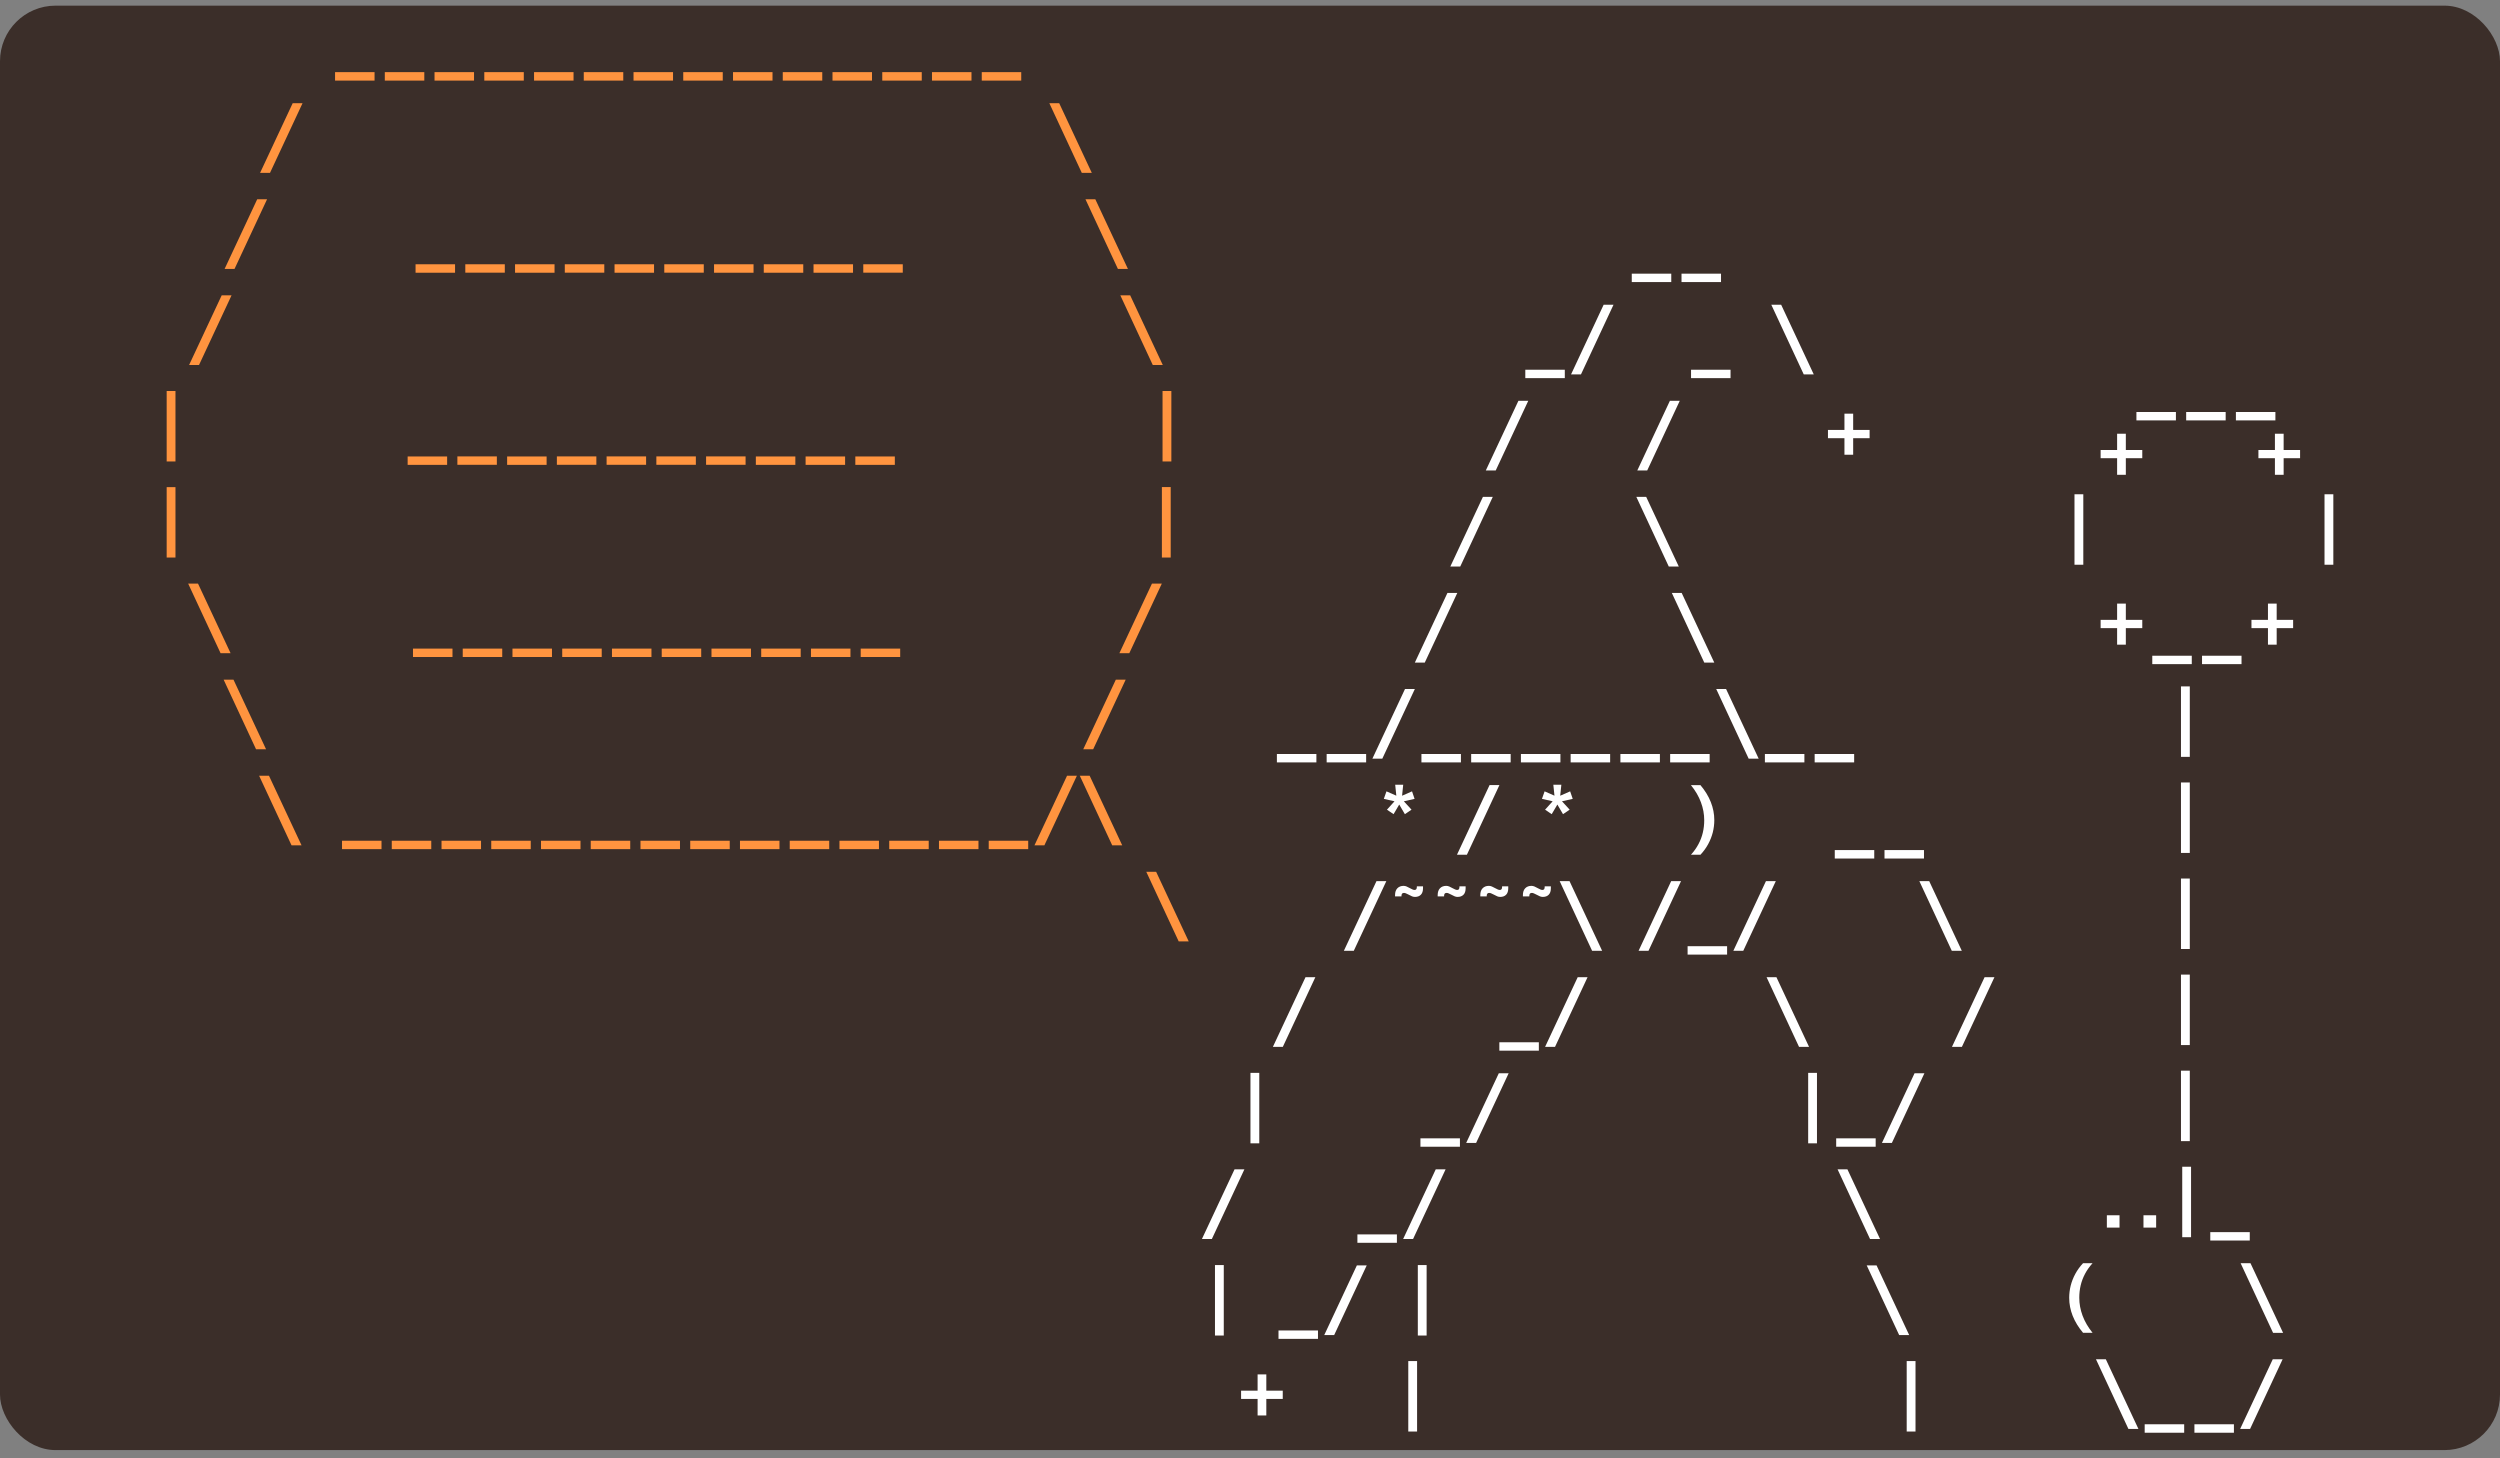 <svg width="180" height="105" viewBox="0 0 180 105" fill="none" xmlns="http://www.w3.org/2000/svg">
<rect x="0" y="0" width="180" height="105" fill="#808080" stroke="none"/>
<g clip-path="url(#clip0_6261_3413)">
<rect y="0.407" width="180" height="104" rx="4" fill="#3B2E29"/>
<g clip-path="url(#clip1_6261_3413)">
<path d="M117.487 19.705H120.331V20.31H117.487V19.705Z" fill="white"/>
<path d="M121.069 19.705H123.913V20.31H121.069V19.705Z" fill="white"/>
<path d="M109.822 26.622H112.666V27.227H109.822V26.622Z" fill="white"/>
<path d="M115.463 21.94H116.173L113.831 26.955H113.116L115.463 21.94Z" fill="white"/>
<path d="M121.755 26.622H124.599V27.227H121.755V26.622Z" fill="white"/>
<path d="M127.533 21.94H128.243L130.59 26.955H129.869L127.533 21.94Z" fill="white"/>
<path d="M109.326 28.857H110.035L107.693 33.872H106.979L109.326 28.857Z" fill="white"/>
<path d="M120.233 28.857H120.943L118.6 33.872H117.886L120.233 28.857Z" fill="white"/>
<path d="M131.613 30.956H134.612V31.55H131.613V30.956ZM132.8 29.786H133.428V32.743H132.8V29.786Z" fill="white"/>
<path d="M106.771 35.774H107.481L105.138 40.789H104.424L106.771 35.774Z" fill="white"/>
<path d="M117.815 35.774H118.525L120.872 40.789H120.151L117.815 35.774Z" fill="white"/>
<path d="M104.216 42.691H104.926L102.584 47.706H101.869L104.216 42.691Z" fill="white"/>
<path d="M120.371 42.691H121.081L123.428 47.706H122.707L120.371 42.691Z" fill="white"/>
<path d="M91.936 54.29H94.78V54.895H91.936V54.29Z" fill="white"/>
<path d="M95.519 54.29H98.362V54.895H95.519V54.29Z" fill="white"/>
<path d="M101.16 49.608H101.869L99.527 54.623H98.812L101.16 49.608Z" fill="white"/>
<path d="M102.343 54.29H105.187V54.895H102.343V54.29Z" fill="white"/>
<path d="M105.924 54.29H108.768V54.895H105.924V54.29Z" fill="white"/>
<path d="M109.506 54.29H112.35V54.895H109.506V54.29Z" fill="white"/>
<path d="M113.086 54.29H115.93V54.895H113.086V54.29Z" fill="white"/>
<path d="M116.669 54.29H119.513V54.895H116.669V54.29Z" fill="white"/>
<path d="M120.251 54.29H123.095V54.895H120.251V54.29Z" fill="white"/>
<path d="M123.567 49.608H124.277L126.624 54.623H125.903L123.567 49.608Z" fill="white"/>
<path d="M127.072 54.29H129.916V54.895H127.072V54.29Z" fill="white"/>
<path d="M130.655 54.29H133.499V54.895H130.655V54.29Z" fill="white"/>
<path d="M99.862 58.296L100.478 57.611L100.547 57.726L99.636 57.518L99.826 56.977L100.651 57.34L100.547 57.404L100.454 56.5H101.031L100.938 57.404L100.841 57.34L101.666 56.977L101.85 57.518L100.956 57.72L101.002 57.611L101.63 58.296L101.151 58.62L100.69 57.835H100.799L100.337 58.62L99.858 58.296H99.862Z" fill="white"/>
<path d="M107.249 56.525H107.959L105.617 61.54H104.902L107.249 56.525Z" fill="white"/>
<path d="M111.247 58.296L111.864 57.611L111.933 57.726L111.021 57.518L111.212 56.977L112.037 57.34L111.933 57.404L111.84 56.5H112.417L112.324 57.404L112.226 57.34L113.051 56.977L113.236 57.518L112.342 57.72L112.388 57.611L113.016 58.296L112.537 58.62L112.076 57.835H112.185L111.723 58.62L111.244 58.296H111.247Z" fill="white"/>
<path d="M123.178 57.749C123.345 58.171 123.43 58.605 123.43 59.052C123.43 59.348 123.393 59.641 123.321 59.931C123.247 60.221 123.137 60.503 122.989 60.775C122.842 61.047 122.656 61.303 122.433 61.542H121.748C121.967 61.3 122.148 61.045 122.289 60.778C122.432 60.511 122.536 60.234 122.603 59.949C122.671 59.662 122.704 59.366 122.704 59.058C122.704 58.62 122.626 58.189 122.467 57.765C122.31 57.34 122.07 56.927 121.746 56.529H122.432C122.762 56.921 123.012 57.328 123.178 57.75V57.749Z" fill="white"/>
<path d="M132.103 61.207H134.946V61.812H132.103V61.207Z" fill="white"/>
<path d="M135.684 61.207H138.527V61.812H135.684V61.207Z" fill="white"/>
<path d="M99.106 63.442H99.816L97.473 68.457H96.759L99.106 63.442Z" fill="white"/>
<path d="M101.67 64.538C101.603 64.51 101.518 64.469 101.414 64.411C101.337 64.373 101.274 64.342 101.226 64.322C101.178 64.301 101.132 64.29 101.085 64.29C101.024 64.29 100.978 64.307 100.949 64.344C100.92 64.381 100.906 64.434 100.906 64.502V64.543H100.444V64.445C100.444 64.234 100.5 64.07 100.611 63.955C100.723 63.84 100.872 63.782 101.061 63.782C101.135 63.782 101.207 63.798 101.277 63.828C101.348 63.859 101.433 63.902 101.529 63.955C101.598 63.993 101.659 64.024 101.71 64.045C101.761 64.065 101.808 64.077 101.846 64.077C101.904 64.077 101.946 64.059 101.973 64.022C102 63.985 102.013 63.931 102.013 63.857V63.817H102.457V63.955C102.457 64.163 102.405 64.318 102.301 64.422C102.197 64.526 102.058 64.578 101.88 64.578C101.806 64.578 101.737 64.565 101.67 64.538Z" fill="white"/>
<path d="M104.738 64.537C104.671 64.51 104.586 64.469 104.482 64.411C104.405 64.373 104.343 64.342 104.295 64.321C104.246 64.3 104.2 64.289 104.154 64.289C104.093 64.289 104.046 64.307 104.017 64.344C103.989 64.381 103.974 64.433 103.974 64.502V64.542H103.513V64.445C103.513 64.233 103.569 64.07 103.679 63.955C103.791 63.839 103.94 63.782 104.13 63.782C104.203 63.782 104.275 63.798 104.346 63.828C104.416 63.859 104.501 63.902 104.597 63.955C104.666 63.993 104.727 64.023 104.778 64.044C104.83 64.065 104.876 64.076 104.915 64.076C104.972 64.076 105.014 64.059 105.041 64.022C105.068 63.985 105.081 63.931 105.081 63.857V63.817H105.525V63.955C105.525 64.163 105.474 64.318 105.37 64.422C105.265 64.526 105.126 64.578 104.948 64.578C104.875 64.578 104.806 64.565 104.738 64.537Z" fill="white"/>
<path d="M107.808 64.538C107.74 64.51 107.655 64.469 107.551 64.411C107.474 64.373 107.412 64.342 107.364 64.322C107.316 64.301 107.269 64.29 107.223 64.29C107.162 64.29 107.116 64.307 107.087 64.344C107.058 64.381 107.043 64.434 107.043 64.502V64.543H106.582V64.445C106.582 64.234 106.638 64.07 106.749 63.955C106.861 63.84 107.01 63.782 107.199 63.782C107.273 63.782 107.345 63.798 107.415 63.828C107.486 63.859 107.571 63.902 107.667 63.955C107.736 63.993 107.796 64.024 107.848 64.045C107.899 64.065 107.945 64.077 107.984 64.077C108.042 64.077 108.083 64.059 108.11 64.022C108.138 63.985 108.151 63.931 108.151 63.857V63.817H108.594V63.955C108.594 64.163 108.543 64.318 108.439 64.422C108.335 64.526 108.195 64.578 108.018 64.578C107.944 64.578 107.875 64.565 107.808 64.538Z" fill="white"/>
<path d="M110.875 64.537C110.808 64.51 110.723 64.469 110.619 64.411C110.542 64.373 110.479 64.342 110.431 64.321C110.383 64.3 110.337 64.289 110.29 64.289C110.229 64.289 110.183 64.307 110.154 64.344C110.125 64.381 110.111 64.433 110.111 64.502V64.542H109.649V64.445C109.649 64.233 109.705 64.07 109.816 63.955C109.928 63.839 110.077 63.782 110.266 63.782C110.34 63.782 110.412 63.798 110.483 63.828C110.553 63.859 110.638 63.902 110.734 63.955C110.803 63.993 110.864 64.023 110.915 64.044C110.966 64.065 111.013 64.076 111.051 64.076C111.109 64.076 111.151 64.059 111.178 64.022C111.205 63.985 111.218 63.931 111.218 63.857V63.817H111.662V63.955C111.662 64.163 111.61 64.318 111.506 64.422C111.402 64.526 111.263 64.578 111.085 64.578C111.011 64.578 110.942 64.565 110.875 64.537Z" fill="white"/>
<path d="M112.296 63.442H113.006L115.353 68.457H114.632L112.296 63.442Z" fill="white"/>
<path d="M120.325 63.442H121.034L118.692 68.457H117.978L120.325 63.442Z" fill="white"/>
<path d="M121.507 68.124H124.351V68.73H121.507V68.124Z" fill="white"/>
<path d="M127.148 63.442H127.858L125.515 68.457H124.801L127.148 63.442Z" fill="white"/>
<path d="M138.193 63.442H138.903L141.25 68.457H140.529L138.193 63.442Z" fill="white"/>
<path d="M93.996 70.359H94.705L92.363 75.374H91.648L93.996 70.359Z" fill="white"/>
<path d="M107.953 75.041H110.797V75.647H107.953V75.041Z" fill="white"/>
<path d="M113.594 70.359H114.304L111.962 75.374H111.247L113.594 70.359Z" fill="white"/>
<path d="M127.194 70.36H127.904L130.251 75.374H129.53L127.194 70.36Z" fill="white"/>
<path d="M142.889 70.36H143.599L141.257 75.374H140.542L142.889 70.36Z" fill="white"/>
<path d="M90.033 77.248H90.668V82.32H90.033V77.248Z" fill="white"/>
<path d="M102.271 81.958H105.115V82.564H102.271V81.958Z" fill="white"/>
<path d="M107.913 77.277H108.622L106.28 82.291H105.565L107.913 77.277Z" fill="white"/>
<path d="M130.188 77.248H130.822V82.32H130.188V77.248Z" fill="white"/>
<path d="M132.205 81.958H135.049V82.564H132.205V81.958Z" fill="white"/>
<path d="M137.847 77.277H138.557L136.215 82.291H135.5L137.847 77.277Z" fill="white"/>
<path d="M88.886 84.194H89.596L87.254 89.208H86.539L88.886 84.194Z" fill="white"/>
<path d="M97.733 88.876H100.577V89.481H97.733V88.876Z" fill="white"/>
<path d="M103.373 84.193H104.083L101.741 89.208H101.026L103.373 84.193Z" fill="white"/>
<path d="M132.306 84.194H133.015L135.363 89.208H134.642L132.306 84.194Z" fill="white"/>
<path d="M87.478 91.083H88.112V96.156H87.478V91.083Z" fill="white"/>
<path d="M92.052 95.793H94.895V96.398H92.052V95.793Z" fill="white"/>
<path d="M97.693 91.111H98.403L96.06 96.125H95.346L97.693 91.111Z" fill="white"/>
<path d="M102.083 91.083H102.717V96.156H102.083V91.083Z" fill="white"/>
<path d="M134.404 91.111H135.114L137.461 96.125H136.74L134.404 91.111Z" fill="white"/>
<path d="M89.358 100.127H92.358V100.721H89.358V100.127ZM90.547 98.956H91.175V101.913H90.547V98.956Z" fill="white"/>
<path d="M101.396 97.999H102.03V103.071H101.396V97.999Z" fill="white"/>
<path d="M137.282 97.999H137.917V103.071H137.282V97.999Z" fill="white"/>
<path d="M153.822 29.664H156.666V30.27H153.822V29.664Z" fill="white"/>
<path d="M157.404 29.664H160.248V30.27H157.404V29.664Z" fill="white"/>
<path d="M160.985 29.664H163.829V30.27H160.985V29.664Z" fill="white"/>
<path d="M151.245 32.398H154.244V32.992H151.245V32.398ZM152.432 31.227H153.06V34.184H152.432V31.227Z" fill="white"/>
<path d="M162.606 32.398H165.606V32.992H162.606V32.398ZM163.794 31.227H164.422V34.184H163.794V31.227Z" fill="white"/>
<path d="M149.363 35.587H149.998V40.659H149.363V35.587Z" fill="white"/>
<path d="M167.365 35.587H168V40.659H167.365V35.587Z" fill="white"/>
<path d="M151.245 44.63H154.244V45.224H151.245V44.63ZM152.432 43.46H153.06V46.417H152.432V43.46Z" fill="white"/>
<path d="M154.964 47.213H157.808V47.818H154.964V47.213Z" fill="white"/>
<path d="M158.546 47.213H161.39V47.818H158.546V47.213Z" fill="white"/>
<path d="M162.105 44.63H165.105V45.224H162.105V44.63ZM163.293 43.46H163.921V46.417H163.293V43.46Z" fill="white"/>
<path d="M157.03 49.421H157.665V54.494H157.03V49.421Z" fill="white"/>
<path d="M157.03 56.338H157.665V61.411H157.03V56.338Z" fill="white"/>
<path d="M157.03 63.255H157.665V68.328H157.03V63.255Z" fill="white"/>
<path d="M157.03 70.172H157.665V75.245H157.03V70.172Z" fill="white"/>
<path d="M157.03 77.089H157.665V82.162H157.03V77.089Z" fill="white"/>
<path d="M151.694 87.498H152.606V88.385H151.694V87.498Z" fill="white"/>
<path d="M154.33 87.498H155.242V88.385H154.33V87.498Z" fill="white"/>
<path d="M157.121 84.006H157.756V89.079H157.121V84.006Z" fill="white"/>
<path d="M159.14 88.715H161.983V89.32H159.14V88.715Z" fill="white"/>
<path d="M149.234 94.744C149.067 94.321 148.982 93.887 148.982 93.44C148.982 93.144 149.019 92.851 149.091 92.561C149.165 92.271 149.276 91.99 149.423 91.717C149.57 91.445 149.756 91.189 149.979 90.95H150.665C150.445 91.192 150.264 91.447 150.123 91.714C149.981 91.982 149.876 92.259 149.809 92.544C149.742 92.83 149.708 93.126 149.708 93.434C149.708 93.873 149.787 94.303 149.945 94.728C150.102 95.152 150.343 95.565 150.666 95.964H149.981C149.651 95.571 149.401 95.165 149.234 94.742V94.744Z" fill="white"/>
<path d="M161.325 90.95H162.035L164.382 95.965H163.661L161.325 90.95Z" fill="white"/>
<path d="M150.91 97.869H151.62L153.967 102.884H153.246L150.91 97.869Z" fill="white"/>
<path d="M154.417 102.549H157.261V103.155H154.417V102.549Z" fill="white"/>
<path d="M157.998 102.549H160.842V103.155H157.998V102.549Z" fill="white"/>
<path d="M163.638 97.869H164.348L162.006 102.884H161.291L163.638 97.869Z" fill="white"/>
<path d="M24.124 5.195H26.968V5.801H24.124V5.195Z" fill="#FF943F"/>
<path d="M27.706 5.195H30.55V5.801H27.706V5.195Z" fill="#FF943F"/>
<path d="M31.286 5.195H34.13V5.801H31.286V5.195Z" fill="#FF943F"/>
<path d="M34.869 5.195H37.713V5.801H34.869V5.195Z" fill="#FF943F"/>
<path d="M38.451 5.195H41.295V5.801H38.451V5.195Z" fill="#FF943F"/>
<path d="M42.031 5.195H44.875V5.801H42.031V5.195Z" fill="#FF943F"/>
<path d="M45.614 5.195H48.458V5.801H45.614V5.195Z" fill="#FF943F"/>
<path d="M49.194 5.195H52.038V5.801H49.194V5.195Z" fill="#FF943F"/>
<path d="M52.777 5.195H55.621V5.801H52.777V5.195Z" fill="#FF943F"/>
<path d="M56.359 5.195H59.203V5.801H56.359V5.195Z" fill="#FF943F"/>
<path d="M59.94 5.195H62.784V5.801H59.94V5.195Z" fill="#FF943F"/>
<path d="M63.523 5.195H66.366V5.801H63.523V5.195Z" fill="#FF943F"/>
<path d="M67.103 5.195H69.947V5.801H67.103V5.195Z" fill="#FF943F"/>
<path d="M70.686 5.195H73.529V5.801H70.686V5.195Z" fill="#FF943F"/>
<path d="M21.073 7.432H21.782L19.44 12.447H18.726L21.073 7.432Z" fill="#FF943F"/>
<path d="M75.553 7.432H76.263L78.61 12.447H77.889L75.553 7.432Z" fill="#FF943F"/>
<path d="M18.518 14.349H19.228L16.885 19.364H16.171L18.518 14.349Z" fill="#FF943F"/>
<path d="M29.92 19.029H32.764V19.635H29.92V19.029Z" fill="#FF943F"/>
<path d="M33.502 19.029H36.346V19.634H33.502V19.029Z" fill="#FF943F"/>
<path d="M37.083 19.029H39.927V19.635H37.083V19.029Z" fill="#FF943F"/>
<path d="M40.665 19.029H43.509V19.634H40.665V19.029Z" fill="#FF943F"/>
<path d="M44.247 19.029H47.091V19.635H44.247V19.029Z" fill="#FF943F"/>
<path d="M47.828 19.029H50.672V19.634H47.828V19.029Z" fill="#FF943F"/>
<path d="M51.411 19.029H54.255V19.635H51.411V19.029Z" fill="#FF943F"/>
<path d="M54.991 19.029H57.835V19.635H54.991V19.029Z" fill="#FF943F"/>
<path d="M58.574 19.029H61.418V19.635H58.574V19.029Z" fill="#FF943F"/>
<path d="M62.156 19.029H65V19.634H62.156V19.029Z" fill="#FF943F"/>
<path d="M78.154 14.349H78.864L81.211 19.364H80.49L78.154 14.349Z" fill="#FF943F"/>
<path d="M15.961 21.266H16.671L14.329 26.281H13.614L15.961 21.266Z" fill="#FF943F"/>
<path d="M80.664 21.266H81.374L83.721 26.281H83L80.664 21.266Z" fill="#FF943F"/>
<path d="M12 28.154H12.634V33.227H12V28.154Z" fill="#FF943F"/>
<path d="M29.35 32.864H32.193V33.469H29.35V32.864Z" fill="#FF943F"/>
<path d="M32.931 32.863H35.774V33.468H32.931V32.863Z" fill="#FF943F"/>
<path d="M36.513 32.864H39.356V33.469H36.513V32.864Z" fill="#FF943F"/>
<path d="M40.095 32.863H42.938V33.468H40.095V32.863Z" fill="#FF943F"/>
<path d="M43.675 32.863H46.519V33.468H43.675V32.863Z" fill="#FF943F"/>
<path d="M47.258 32.863H50.102V33.468H47.258V32.863Z" fill="#FF943F"/>
<path d="M50.838 32.863H53.682V33.468H50.838V32.863Z" fill="#FF943F"/>
<path d="M54.421 32.864H57.265V33.469H54.421V32.864Z" fill="#FF943F"/>
<path d="M58.003 32.864H60.847V33.469H58.003V32.864Z" fill="#FF943F"/>
<path d="M61.584 32.864H64.428V33.469H61.584V32.864Z" fill="#FF943F"/>
<path d="M83.703 28.154H84.338V33.227H83.703V28.154Z" fill="#FF943F"/>
<path d="M12 35.072H12.634V40.144H12V35.072Z" fill="#FF943F"/>
<path d="M83.656 35.071H84.291V40.144H83.656V35.071Z" fill="#FF943F"/>
<path d="M13.546 42.017H14.256L16.603 47.032H15.882L13.546 42.017Z" fill="#FF943F"/>
<path d="M29.735 46.697H32.579V47.303H29.735V46.697Z" fill="#FF943F"/>
<path d="M33.317 46.697H36.161V47.303H33.317V46.697Z" fill="#FF943F"/>
<path d="M36.898 46.697H39.742V47.303H36.898V46.697Z" fill="#FF943F"/>
<path d="M40.48 46.697H43.324V47.303H40.48V46.697Z" fill="#FF943F"/>
<path d="M44.062 46.697H46.905V47.303H44.062V46.697Z" fill="#FF943F"/>
<path d="M47.644 46.697H50.487V47.303H47.644V46.697Z" fill="#FF943F"/>
<path d="M51.227 46.697H54.07V47.303H51.227V46.697Z" fill="#FF943F"/>
<path d="M54.807 46.697H57.65V47.303H54.807V46.697Z" fill="#FF943F"/>
<path d="M58.39 46.697H61.233V47.303H58.39V46.697Z" fill="#FF943F"/>
<path d="M61.97 46.697H64.814V47.303H61.97V46.697Z" fill="#FF943F"/>
<path d="M82.942 42.017H83.652L81.309 47.032H80.595L82.942 42.017Z" fill="#FF943F"/>
<path d="M16.101 48.934H16.81L19.157 53.949H18.436L16.101 48.934Z" fill="#FF943F"/>
<path d="M80.34 48.934H81.05L78.708 53.949H77.993L80.34 48.934Z" fill="#FF943F"/>
<path d="M18.655 55.851H19.365L21.712 60.866H20.991L18.655 55.851Z" fill="#FF943F"/>
<path d="M24.625 60.532H27.469V61.137H24.625V60.532Z" fill="#FF943F"/>
<path d="M28.207 60.532H31.051V61.137H28.207V60.532Z" fill="#FF943F"/>
<path d="M31.79 60.532H34.634V61.137H31.79V60.532Z" fill="#FF943F"/>
<path d="M35.37 60.532H38.214V61.137H35.37V60.532Z" fill="#FF943F"/>
<path d="M38.952 60.532H41.796V61.137H38.952V60.532Z" fill="#FF943F"/>
<path d="M42.533 60.532H45.377V61.137H42.533V60.532Z" fill="#FF943F"/>
<path d="M46.115 60.532H48.959V61.137H46.115V60.532Z" fill="#FF943F"/>
<path d="M49.697 60.532H52.541V61.137H49.697V60.532Z" fill="#FF943F"/>
<path d="M53.278 60.532H56.122V61.137H53.278V60.532Z" fill="#FF943F"/>
<path d="M56.86 60.532H59.704V61.137H56.86V60.532Z" fill="#FF943F"/>
<path d="M60.441 60.532H63.285V61.137H60.441V60.532Z" fill="#FF943F"/>
<path d="M64.024 60.532H66.868V61.137H64.024V60.532Z" fill="#FF943F"/>
<path d="M67.606 60.532H70.45V61.137H67.606V60.532Z" fill="#FF943F"/>
<path d="M71.188 60.532H74.031V61.137H71.188V60.532Z" fill="#FF943F"/>
<path d="M76.828 55.851H77.537L75.195 60.866H74.481L76.828 55.851Z" fill="#FF943F"/>
<path d="M77.744 55.851H78.454L80.801 60.866H80.08L77.744 55.851Z" fill="#FF943F"/>
<path d="M82.531 62.768H83.241L85.588 67.783H84.867L82.531 62.768Z" fill="#FF943F"/>
</g>
</g>
<defs>
<clipPath id="clip0_6261_3413">
<rect y="0.407" width="180" height="104" rx="4" fill="white"/>
</clipPath>
<clipPath id="clip1_6261_3413">
<rect width="156" height="158" fill="white" transform="translate(12 0.407)"/>
</clipPath>
</defs>
</svg>
